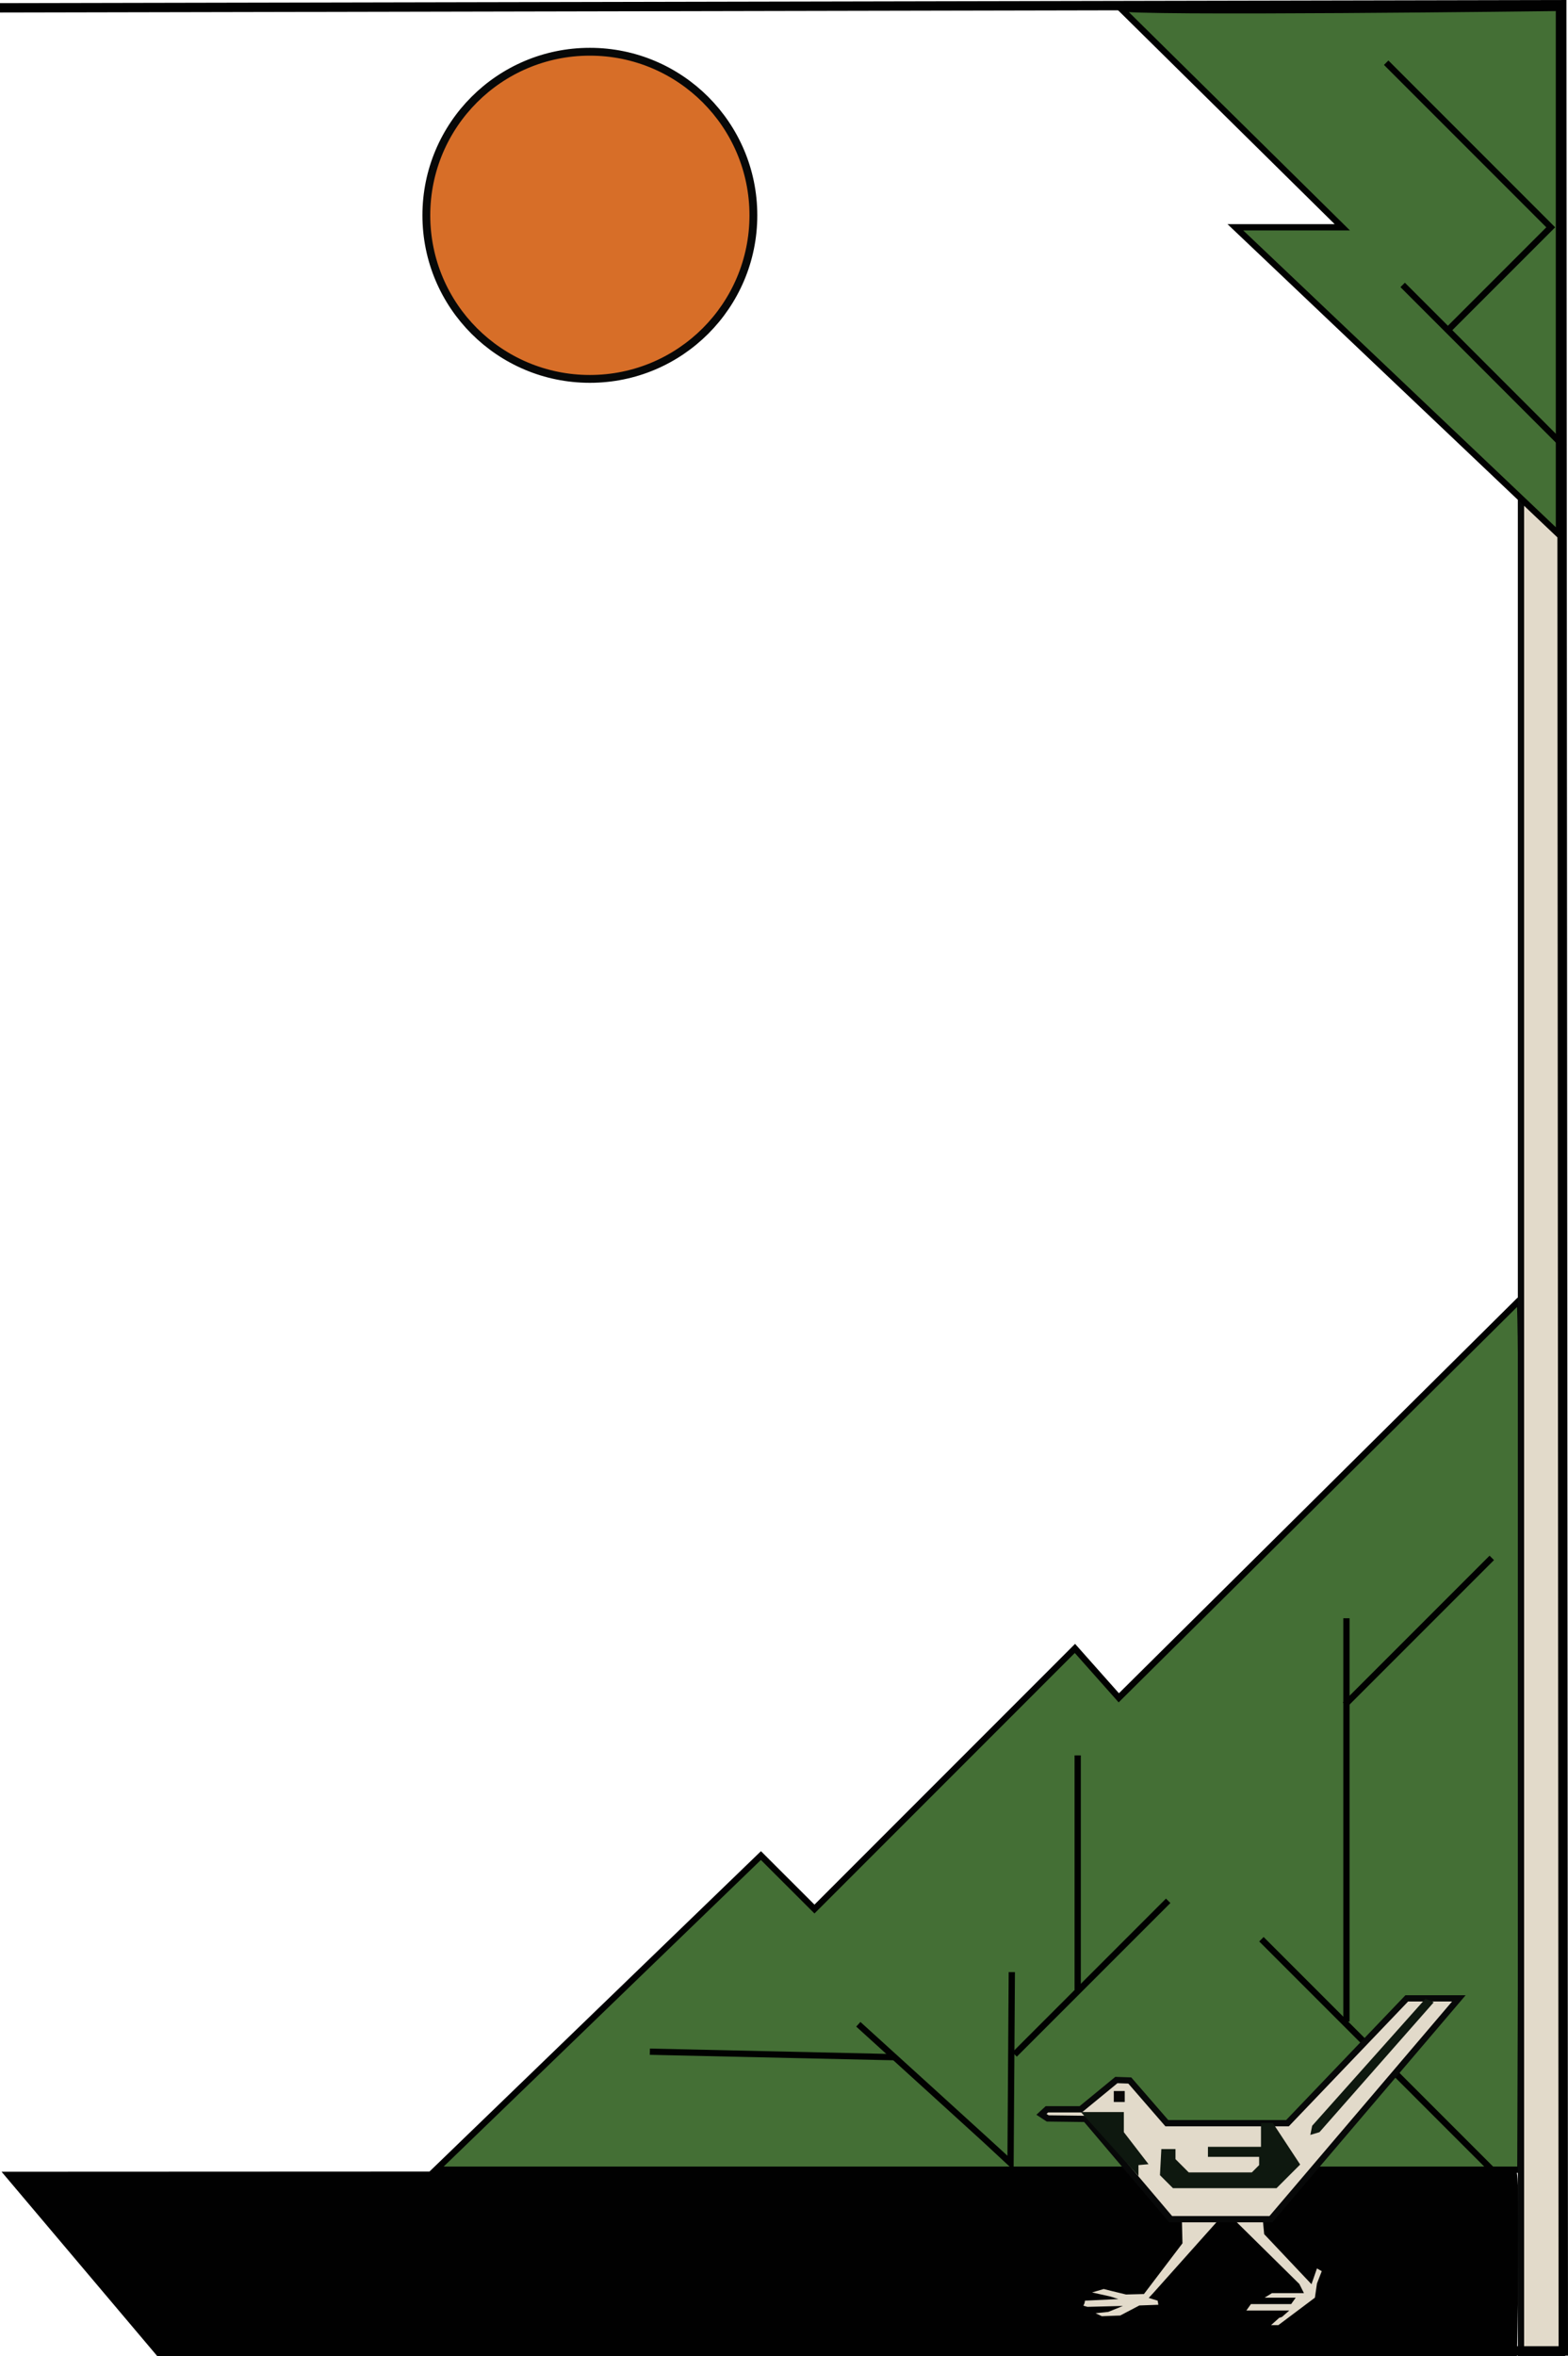 <svg id="Layer_1" data-name="Layer 1" xmlns="http://www.w3.org/2000/svg" viewBox="0 0 500.55 751.86"><defs><style>.cls-1{fill:#010101;}.cls-2{fill:#d76e28;stroke-width:2.5px;}.cls-2,.cls-5{stroke:#070808;}.cls-2,.cls-3,.cls-4,.cls-5,.cls-9{stroke-miterlimit:10;}.cls-3{fill:#446f35;}.cls-3,.cls-4,.cls-9{stroke:#010101;}.cls-3,.cls-4,.cls-5{stroke-width:2px;}.cls-4,.cls-9{fill:none;}.cls-5,.cls-6{fill:#e2daca;}.cls-7{fill:#0e180f;}.cls-8{fill:#080606;}.cls-9{stroke-width:3px;}</style></defs><title>RightSide</title><path class="cls-1" d="M484,692.3.5,692.5l49.7,58.83H484.25S485.5,692.5,484,692.3Z" transform="translate(0 0.53)"/><circle class="cls-2" cx="188.3" cy="68.71" r="52.2"/><path class="cls-3" d="M485.1,414.32,357.15,541.26l-14-15.76L260,608.67,242.91,591.6,139.16,691.84H485.35S486.41,413,485.1,414.32Z" transform="translate(0 0.53)"/><line class="cls-4" x1="476.22" y1="497.14" x2="429.38" y2="543.98"/><line class="cls-4" x1="429.82" y1="516.4" x2="429.82" y2="645.09"/><line class="cls-4" x1="402.68" y1="618.83" x2="476" y2="692.15"/><line class="cls-4" x1="344.03" y1="560.17" x2="344.03" y2="635.02"/><line class="cls-4" x1="372.92" y1="606.57" x2="323.89" y2="655.6"/><path class="cls-4" d="M274,645.44s47.27,42.9,48.59,44.21L323,628.8" transform="translate(0 0.53)"/><line class="cls-4" x1="285.37" y1="656.47" x2="207.45" y2="654.72"/><rect class="cls-5" x="485.54" y="148.96" width="13.13" height="601.88"/><path class="cls-3" d="M357.59,2,428.5,72H394.36l103.3,98.05V2S359.34,3.72,357.59,2Z" transform="translate(0 0.53)"/><polyline class="cls-4" points="442.51 20.01 495.04 72.54 461.77 105.81"/><line class="cls-4" x1="447.77" y1="90.92" x2="499.42" y2="142.58"/><polygon class="cls-6" points="377.29 708.13 377.48 715.86 365.18 732.05 359.46 732.2 354.97 731.11 352.34 730.45 348.62 731.54 354.53 732.86 357.01 733.66 346.36 734.17 346.21 734.97 345.85 735.78 347.16 736.14 358.47 735.85 353.8 737.75 349.72 738.18 351.76 739.13 357.6 738.91 363.72 735.7 369.78 735.48 369.56 734.17 366.71 733.29 368.25 731.62 389.11 708.27 377.29 708.13"/><polygon class="cls-6" points="394.37 708.71 414.79 728.85 416.25 731.76 406.04 731.76 403.7 733.22 413.63 733.22 412.17 735.26 399.33 735.26 397.87 737.31 411.58 737.31 409.25 739.35 408.37 739.64 405.75 741.98 408.08 741.98 419.75 733.22 420.41 728.7 421.94 724.76 420.41 723.88 418.66 728.92 403.56 712.94 403.12 708.34 394.37 708.71"/><path class="cls-5" d="M360.66,663.38,372.48,677H411l38.08-39.83h16.63l-60,70.47h-32l-27.14-32-12.11-.15-2-1.31,1.75-1.61H345l11.38-9.34Z" transform="translate(0 0.53)"/><polygon class="cls-7" points="375.25 689.01 379.48 693.24 399.62 693.24 401.95 690.91 401.95 688.28 385.61 688.28 385.61 685.07 402.54 685.07 402.54 677.48 406.33 677.48 415.05 690.73 407.5 698.28 374.45 698.28 370.29 694.12 370.73 685.8 375.25 685.8 375.25 689.01"/><polygon class="cls-7" points="455.06 637.8 418.88 678.36 418.29 681.28 421.21 680.4 457.69 638.96 455.06 637.8"/><polygon class="cls-7" points="363.43 694.41 363.43 690.91 366.64 690.62 358.76 680.4 358.76 673.98 345.05 673.98 363.43 694.41"/><rect class="cls-8" x="355.55" y="667.27" width="3.5" height="3.5"/><polyline class="cls-9" points="0 2.5 498.55 1.5 499.05 750.2 189.07 750.2"/></svg>